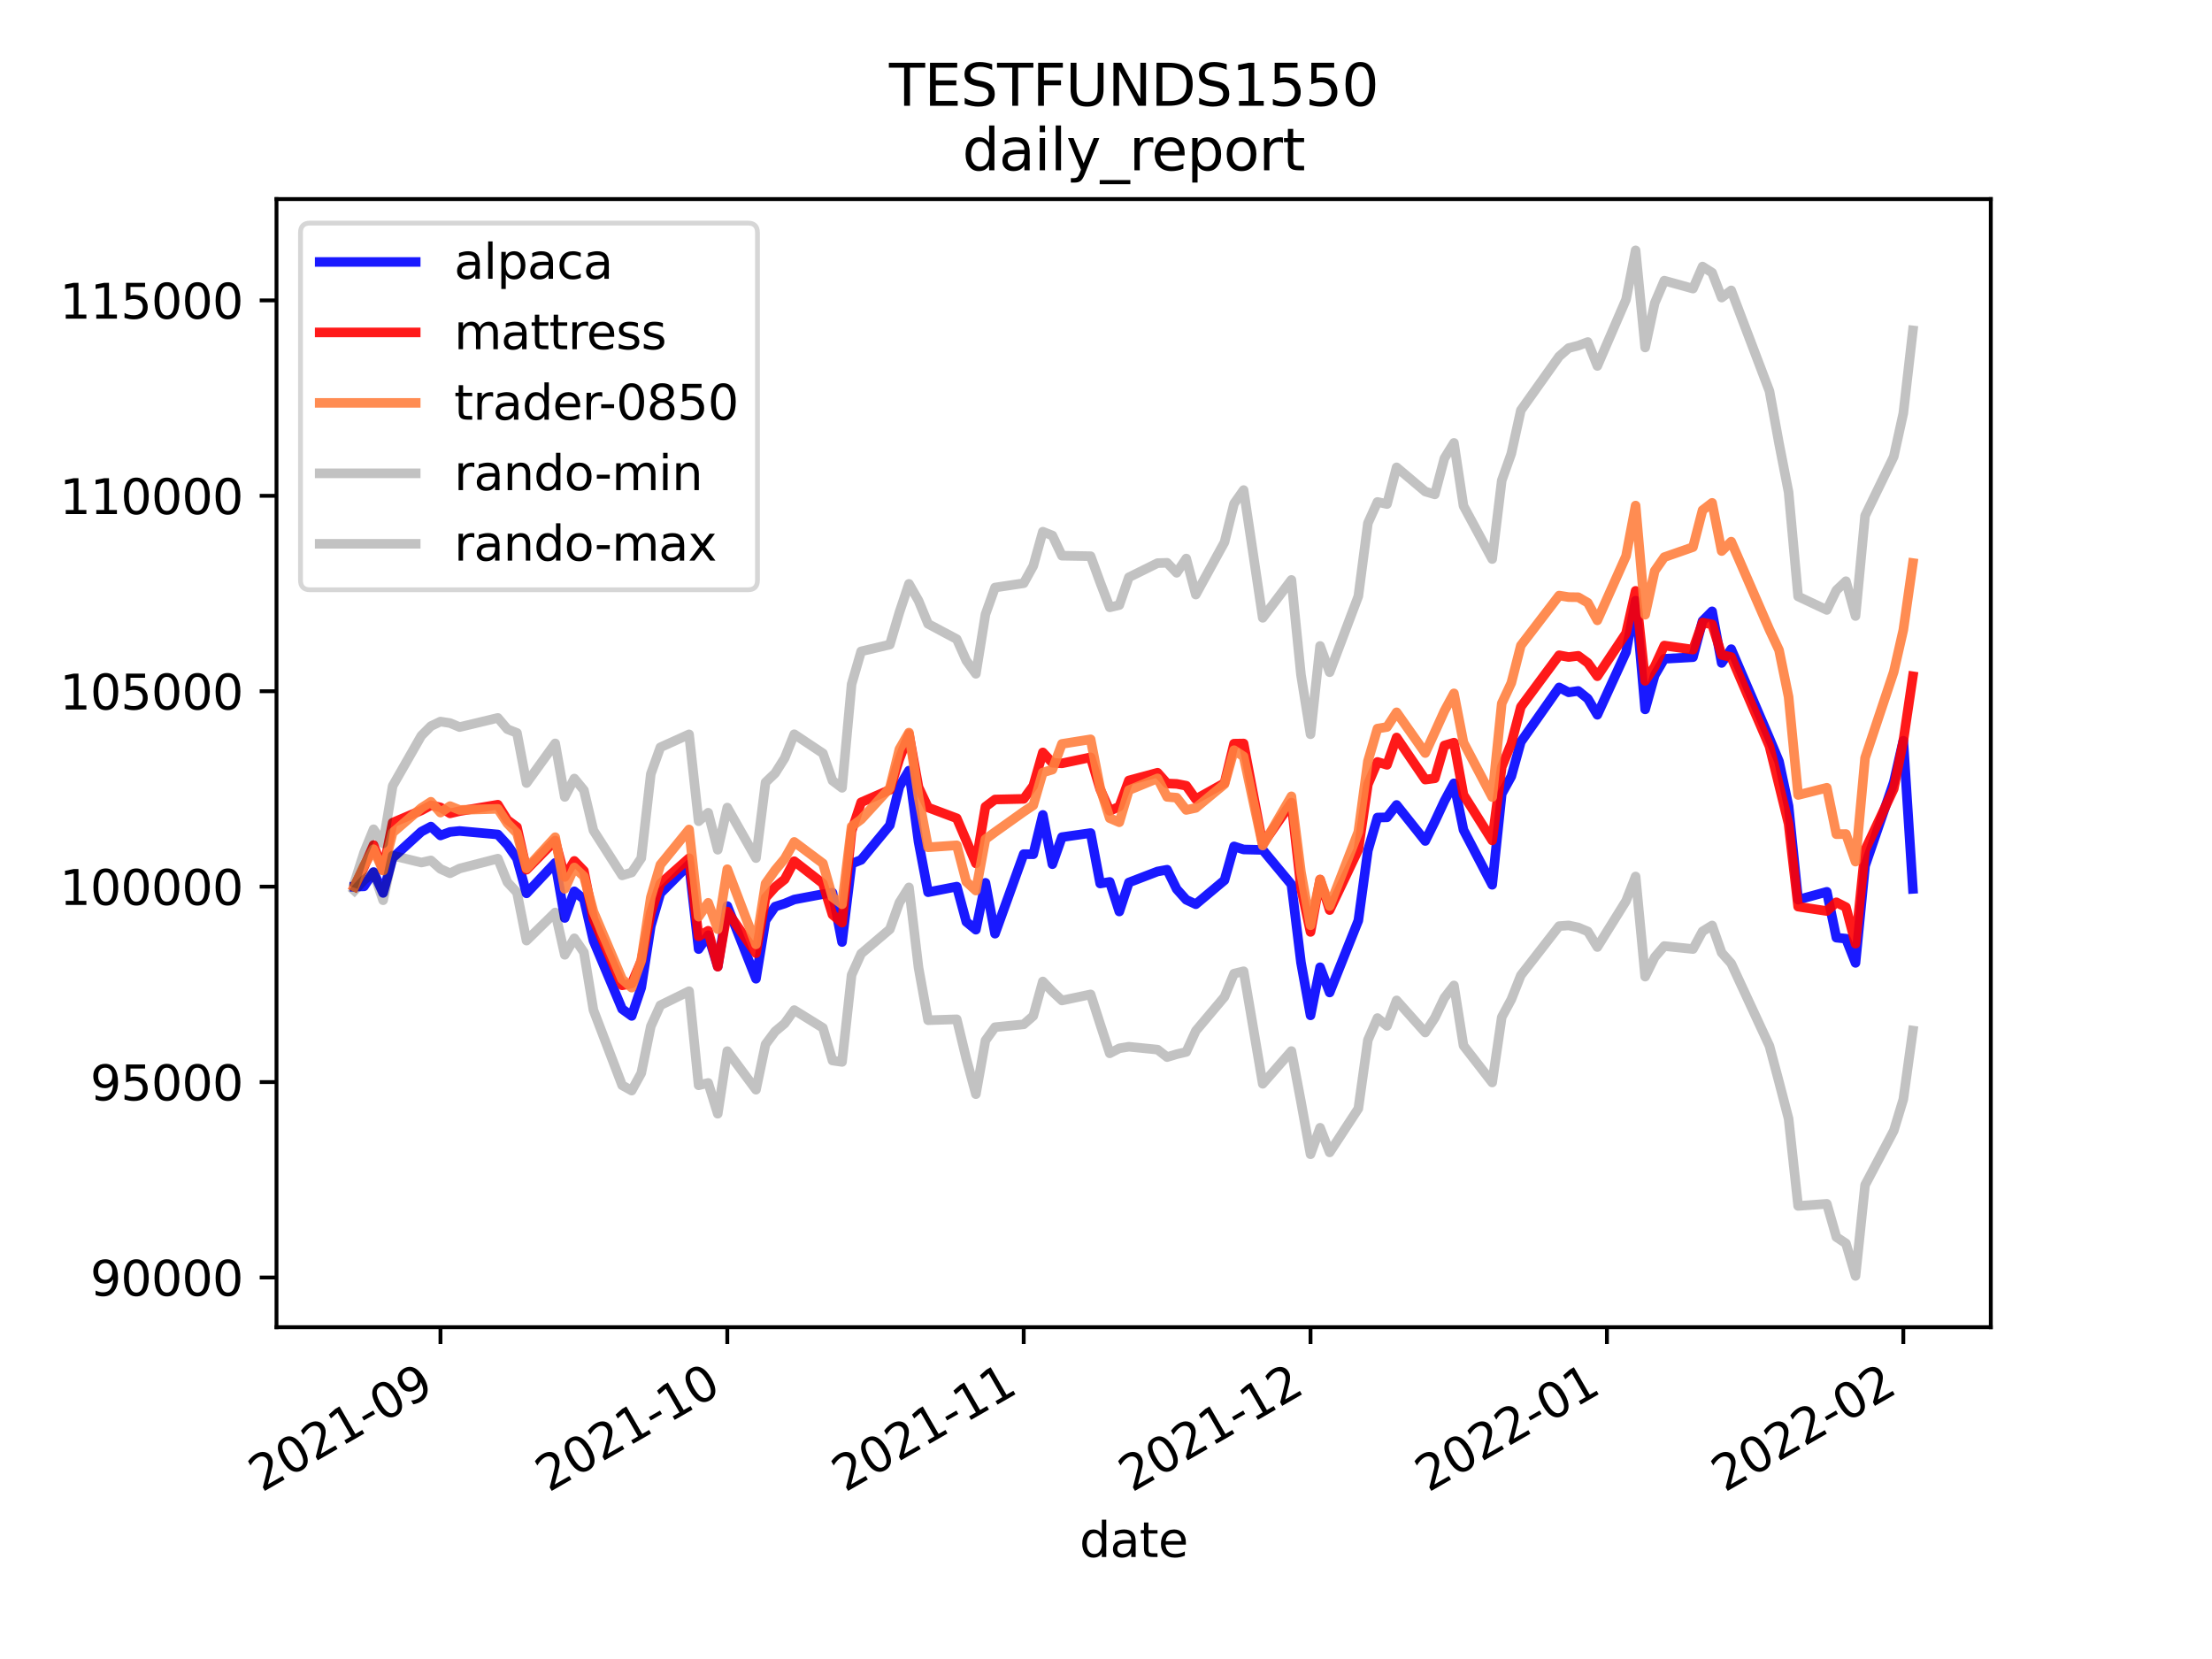 <?xml version="1.0" encoding="utf-8" standalone="no"?>
<!DOCTYPE svg PUBLIC "-//W3C//DTD SVG 1.1//EN"
  "http://www.w3.org/Graphics/SVG/1.1/DTD/svg11.dtd">
<svg height="345.6pt" version="1.1" viewBox="0 0 460.8 345.6" width="460.8pt" xmlns="http://www.w3.org/2000/svg" xmlns:xlink="http://www.w3.org/1999/xlink">
 <defs>
  <style type="text/css">*{stroke-linecap:butt;stroke-linejoin:round;}</style>
 </defs>
 <g id="figure_1">
  <g id="patch_1">
   <path d="M 0 345.6 
L 460.8 345.6 
L 460.8 0 
L 0 0 
z
" style="fill:#ffffff;"/>
  </g>
  <g id="axes_1">
   <g id="patch_2">
    <path d="M 57.6 276.48 
L 414.72 276.48 
L 414.72 41.472 
L 57.6 41.472 
z
" style="fill:#ffffff;"/>
   </g>
   <g id="matplotlib.axis_1">
    <g id="xtick_1">
     <g id="line2d_1">
      <defs>
       <path d="M 0 0 
L 0 3.5 
" id="mc054f6850c" style="stroke:#000000;stroke-width:0.8;"/>
      </defs>
      <g>
       <use style="stroke:#000000;stroke-width:0.8;" x="91.758" xlink:href="#mc054f6850c" y="276.48"/>
      </g>
     </g>
     <g id="text_1">
      <!-- 2021-09 -->
      <g transform="translate(54.534 310.952)rotate(-30)scale(0.1 -0.1)">
       <defs>
        <path d="M 1228 531 
L 3431 531 
L 3431 0 
L 469 0 
L 469 531 
Q 828 903 1448 1529 
Q 2069 2156 2228 2338 
Q 2531 2678 2651 2914 
Q 2772 3150 2772 3378 
Q 2772 3750 2511 3984 
Q 2250 4219 1831 4219 
Q 1534 4219 1204 4116 
Q 875 4013 500 3803 
L 500 4441 
Q 881 4594 1212 4672 
Q 1544 4750 1819 4750 
Q 2544 4750 2975 4387 
Q 3406 4025 3406 3419 
Q 3406 3131 3298 2873 
Q 3191 2616 2906 2266 
Q 2828 2175 2409 1742 
Q 1991 1309 1228 531 
z
" id="DejaVuSans-32" transform="scale(0.016)"/>
        <path d="M 2034 4250 
Q 1547 4250 1301 3770 
Q 1056 3291 1056 2328 
Q 1056 1369 1301 889 
Q 1547 409 2034 409 
Q 2525 409 2770 889 
Q 3016 1369 3016 2328 
Q 3016 3291 2770 3770 
Q 2525 4250 2034 4250 
z
M 2034 4750 
Q 2819 4750 3233 4129 
Q 3647 3509 3647 2328 
Q 3647 1150 3233 529 
Q 2819 -91 2034 -91 
Q 1250 -91 836 529 
Q 422 1150 422 2328 
Q 422 3509 836 4129 
Q 1250 4750 2034 4750 
z
" id="DejaVuSans-30" transform="scale(0.016)"/>
        <path d="M 794 531 
L 1825 531 
L 1825 4091 
L 703 3866 
L 703 4441 
L 1819 4666 
L 2450 4666 
L 2450 531 
L 3481 531 
L 3481 0 
L 794 0 
L 794 531 
z
" id="DejaVuSans-31" transform="scale(0.016)"/>
        <path d="M 313 2009 
L 1997 2009 
L 1997 1497 
L 313 1497 
L 313 2009 
z
" id="DejaVuSans-2d" transform="scale(0.016)"/>
        <path d="M 703 97 
L 703 672 
Q 941 559 1184 500 
Q 1428 441 1663 441 
Q 2288 441 2617 861 
Q 2947 1281 2994 2138 
Q 2813 1869 2534 1725 
Q 2256 1581 1919 1581 
Q 1219 1581 811 2004 
Q 403 2428 403 3163 
Q 403 3881 828 4315 
Q 1253 4750 1959 4750 
Q 2769 4750 3195 4129 
Q 3622 3509 3622 2328 
Q 3622 1225 3098 567 
Q 2575 -91 1691 -91 
Q 1453 -91 1209 -44 
Q 966 3 703 97 
z
M 1959 2075 
Q 2384 2075 2632 2365 
Q 2881 2656 2881 3163 
Q 2881 3666 2632 3958 
Q 2384 4250 1959 4250 
Q 1534 4250 1286 3958 
Q 1038 3666 1038 3163 
Q 1038 2656 1286 2365 
Q 1534 2075 1959 2075 
z
" id="DejaVuSans-39" transform="scale(0.016)"/>
       </defs>
       <use xlink:href="#DejaVuSans-32"/>
       <use x="63.623" xlink:href="#DejaVuSans-30"/>
       <use x="127.246" xlink:href="#DejaVuSans-32"/>
       <use x="190.869" xlink:href="#DejaVuSans-31"/>
       <use x="254.492" xlink:href="#DejaVuSans-2d"/>
       <use x="290.576" xlink:href="#DejaVuSans-30"/>
       <use x="354.199" xlink:href="#DejaVuSans-39"/>
      </g>
     </g>
    </g>
    <g id="xtick_2">
     <g id="line2d_2">
      <g>
       <use style="stroke:#000000;stroke-width:0.8;" x="151.511" xlink:href="#mc054f6850c" y="276.48"/>
      </g>
     </g>
     <g id="text_2">
      <!-- 2021-10 -->
      <g transform="translate(114.286 310.952)rotate(-30)scale(0.1 -0.1)">
       <use xlink:href="#DejaVuSans-32"/>
       <use x="63.623" xlink:href="#DejaVuSans-30"/>
       <use x="127.246" xlink:href="#DejaVuSans-32"/>
       <use x="190.869" xlink:href="#DejaVuSans-31"/>
       <use x="254.492" xlink:href="#DejaVuSans-2d"/>
       <use x="290.576" xlink:href="#DejaVuSans-31"/>
       <use x="354.199" xlink:href="#DejaVuSans-30"/>
      </g>
     </g>
    </g>
    <g id="xtick_3">
     <g id="line2d_3">
      <g>
       <use style="stroke:#000000;stroke-width:0.8;" x="213.255" xlink:href="#mc054f6850c" y="276.48"/>
      </g>
     </g>
     <g id="text_3">
      <!-- 2021-11 -->
      <g transform="translate(176.03 310.952)rotate(-30)scale(0.1 -0.1)">
       <use xlink:href="#DejaVuSans-32"/>
       <use x="63.623" xlink:href="#DejaVuSans-30"/>
       <use x="127.246" xlink:href="#DejaVuSans-32"/>
       <use x="190.869" xlink:href="#DejaVuSans-31"/>
       <use x="254.492" xlink:href="#DejaVuSans-2d"/>
       <use x="290.576" xlink:href="#DejaVuSans-31"/>
       <use x="354.199" xlink:href="#DejaVuSans-31"/>
      </g>
     </g>
    </g>
    <g id="xtick_4">
     <g id="line2d_4">
      <g>
       <use style="stroke:#000000;stroke-width:0.8;" x="273.007" xlink:href="#mc054f6850c" y="276.48"/>
      </g>
     </g>
     <g id="text_4">
      <!-- 2021-12 -->
      <g transform="translate(235.782 310.952)rotate(-30)scale(0.1 -0.1)">
       <use xlink:href="#DejaVuSans-32"/>
       <use x="63.623" xlink:href="#DejaVuSans-30"/>
       <use x="127.246" xlink:href="#DejaVuSans-32"/>
       <use x="190.869" xlink:href="#DejaVuSans-31"/>
       <use x="254.492" xlink:href="#DejaVuSans-2d"/>
       <use x="290.576" xlink:href="#DejaVuSans-31"/>
       <use x="354.199" xlink:href="#DejaVuSans-32"/>
      </g>
     </g>
    </g>
    <g id="xtick_5">
     <g id="line2d_5">
      <g>
       <use style="stroke:#000000;stroke-width:0.8;" x="334.751" xlink:href="#mc054f6850c" y="276.48"/>
      </g>
     </g>
     <g id="text_5">
      <!-- 2022-01 -->
      <g transform="translate(297.527 310.952)rotate(-30)scale(0.1 -0.1)">
       <use xlink:href="#DejaVuSans-32"/>
       <use x="63.623" xlink:href="#DejaVuSans-30"/>
       <use x="127.246" xlink:href="#DejaVuSans-32"/>
       <use x="190.869" xlink:href="#DejaVuSans-32"/>
       <use x="254.492" xlink:href="#DejaVuSans-2d"/>
       <use x="290.576" xlink:href="#DejaVuSans-30"/>
       <use x="354.199" xlink:href="#DejaVuSans-31"/>
      </g>
     </g>
    </g>
    <g id="xtick_6">
     <g id="line2d_6">
      <g>
       <use style="stroke:#000000;stroke-width:0.8;" x="396.496" xlink:href="#mc054f6850c" y="276.48"/>
      </g>
     </g>
     <g id="text_6">
      <!-- 2022-02 -->
      <g transform="translate(359.271 310.952)rotate(-30)scale(0.1 -0.1)">
       <use xlink:href="#DejaVuSans-32"/>
       <use x="63.623" xlink:href="#DejaVuSans-30"/>
       <use x="127.246" xlink:href="#DejaVuSans-32"/>
       <use x="190.869" xlink:href="#DejaVuSans-32"/>
       <use x="254.492" xlink:href="#DejaVuSans-2d"/>
       <use x="290.576" xlink:href="#DejaVuSans-30"/>
       <use x="354.199" xlink:href="#DejaVuSans-32"/>
      </g>
     </g>
    </g>
    <g id="text_7">
     <!-- date -->
     <g transform="translate(224.885 324.351)scale(0.1 -0.1)">
      <defs>
       <path d="M 2906 2969 
L 2906 4863 
L 3481 4863 
L 3481 0 
L 2906 0 
L 2906 525 
Q 2725 213 2448 61 
Q 2172 -91 1784 -91 
Q 1150 -91 751 415 
Q 353 922 353 1747 
Q 353 2572 751 3078 
Q 1150 3584 1784 3584 
Q 2172 3584 2448 3432 
Q 2725 3281 2906 2969 
z
M 947 1747 
Q 947 1113 1208 752 
Q 1469 391 1925 391 
Q 2381 391 2643 752 
Q 2906 1113 2906 1747 
Q 2906 2381 2643 2742 
Q 2381 3103 1925 3103 
Q 1469 3103 1208 2742 
Q 947 2381 947 1747 
z
" id="DejaVuSans-64" transform="scale(0.016)"/>
       <path d="M 2194 1759 
Q 1497 1759 1228 1600 
Q 959 1441 959 1056 
Q 959 750 1161 570 
Q 1363 391 1709 391 
Q 2188 391 2477 730 
Q 2766 1069 2766 1631 
L 2766 1759 
L 2194 1759 
z
M 3341 1997 
L 3341 0 
L 2766 0 
L 2766 531 
Q 2569 213 2275 61 
Q 1981 -91 1556 -91 
Q 1019 -91 701 211 
Q 384 513 384 1019 
Q 384 1609 779 1909 
Q 1175 2209 1959 2209 
L 2766 2209 
L 2766 2266 
Q 2766 2663 2505 2880 
Q 2244 3097 1772 3097 
Q 1472 3097 1187 3025 
Q 903 2953 641 2809 
L 641 3341 
Q 956 3463 1253 3523 
Q 1550 3584 1831 3584 
Q 2591 3584 2966 3190 
Q 3341 2797 3341 1997 
z
" id="DejaVuSans-61" transform="scale(0.016)"/>
       <path d="M 1172 4494 
L 1172 3500 
L 2356 3500 
L 2356 3053 
L 1172 3053 
L 1172 1153 
Q 1172 725 1289 603 
Q 1406 481 1766 481 
L 2356 481 
L 2356 0 
L 1766 0 
Q 1100 0 847 248 
Q 594 497 594 1153 
L 594 3053 
L 172 3053 
L 172 3500 
L 594 3500 
L 594 4494 
L 1172 4494 
z
" id="DejaVuSans-74" transform="scale(0.016)"/>
       <path d="M 3597 1894 
L 3597 1613 
L 953 1613 
Q 991 1019 1311 708 
Q 1631 397 2203 397 
Q 2534 397 2845 478 
Q 3156 559 3463 722 
L 3463 178 
Q 3153 47 2828 -22 
Q 2503 -91 2169 -91 
Q 1331 -91 842 396 
Q 353 884 353 1716 
Q 353 2575 817 3079 
Q 1281 3584 2069 3584 
Q 2775 3584 3186 3129 
Q 3597 2675 3597 1894 
z
M 3022 2063 
Q 3016 2534 2758 2815 
Q 2500 3097 2075 3097 
Q 1594 3097 1305 2825 
Q 1016 2553 972 2059 
L 3022 2063 
z
" id="DejaVuSans-65" transform="scale(0.016)"/>
      </defs>
      <use xlink:href="#DejaVuSans-64"/>
      <use x="63.477" xlink:href="#DejaVuSans-61"/>
      <use x="124.756" xlink:href="#DejaVuSans-74"/>
      <use x="163.965" xlink:href="#DejaVuSans-65"/>
     </g>
    </g>
   </g>
   <g id="matplotlib.axis_2">
    <g id="ytick_1">
     <g id="line2d_7">
      <defs>
       <path d="M 0 0 
L -3.5 0 
" id="m6c390a7d37" style="stroke:#000000;stroke-width:0.8;"/>
      </defs>
      <g>
       <use style="stroke:#000000;stroke-width:0.8;" x="57.6" xlink:href="#m6c390a7d37" y="266.127"/>
      </g>
     </g>
     <g id="text_8">
      <!-- 90000 -->
      <g transform="translate(18.788 269.926)scale(0.1 -0.1)">
       <use xlink:href="#DejaVuSans-39"/>
       <use x="63.623" xlink:href="#DejaVuSans-30"/>
       <use x="127.246" xlink:href="#DejaVuSans-30"/>
       <use x="190.869" xlink:href="#DejaVuSans-30"/>
       <use x="254.492" xlink:href="#DejaVuSans-30"/>
      </g>
     </g>
    </g>
    <g id="ytick_2">
     <g id="line2d_8">
      <g>
       <use style="stroke:#000000;stroke-width:0.8;" x="57.6" xlink:href="#m6c390a7d37" y="225.418"/>
      </g>
     </g>
     <g id="text_9">
      <!-- 95000 -->
      <g transform="translate(18.788 229.217)scale(0.1 -0.1)">
       <defs>
        <path d="M 691 4666 
L 3169 4666 
L 3169 4134 
L 1269 4134 
L 1269 2991 
Q 1406 3038 1543 3061 
Q 1681 3084 1819 3084 
Q 2600 3084 3056 2656 
Q 3513 2228 3513 1497 
Q 3513 744 3044 326 
Q 2575 -91 1722 -91 
Q 1428 -91 1123 -41 
Q 819 9 494 109 
L 494 744 
Q 775 591 1075 516 
Q 1375 441 1709 441 
Q 2250 441 2565 725 
Q 2881 1009 2881 1497 
Q 2881 1984 2565 2268 
Q 2250 2553 1709 2553 
Q 1456 2553 1204 2497 
Q 953 2441 691 2322 
L 691 4666 
z
" id="DejaVuSans-35" transform="scale(0.016)"/>
       </defs>
       <use xlink:href="#DejaVuSans-39"/>
       <use x="63.623" xlink:href="#DejaVuSans-35"/>
       <use x="127.246" xlink:href="#DejaVuSans-30"/>
       <use x="190.869" xlink:href="#DejaVuSans-30"/>
       <use x="254.492" xlink:href="#DejaVuSans-30"/>
      </g>
     </g>
    </g>
    <g id="ytick_3">
     <g id="line2d_9">
      <g>
       <use style="stroke:#000000;stroke-width:0.8;" x="57.6" xlink:href="#m6c390a7d37" y="184.709"/>
      </g>
     </g>
     <g id="text_10">
      <!-- 100000 -->
      <g transform="translate(12.425 188.508)scale(0.1 -0.1)">
       <use xlink:href="#DejaVuSans-31"/>
       <use x="63.623" xlink:href="#DejaVuSans-30"/>
       <use x="127.246" xlink:href="#DejaVuSans-30"/>
       <use x="190.869" xlink:href="#DejaVuSans-30"/>
       <use x="254.492" xlink:href="#DejaVuSans-30"/>
       <use x="318.115" xlink:href="#DejaVuSans-30"/>
      </g>
     </g>
    </g>
    <g id="ytick_4">
     <g id="line2d_10">
      <g>
       <use style="stroke:#000000;stroke-width:0.8;" x="57.6" xlink:href="#m6c390a7d37" y="144"/>
      </g>
     </g>
     <g id="text_11">
      <!-- 105000 -->
      <g transform="translate(12.425 147.799)scale(0.1 -0.1)">
       <use xlink:href="#DejaVuSans-31"/>
       <use x="63.623" xlink:href="#DejaVuSans-30"/>
       <use x="127.246" xlink:href="#DejaVuSans-35"/>
       <use x="190.869" xlink:href="#DejaVuSans-30"/>
       <use x="254.492" xlink:href="#DejaVuSans-30"/>
       <use x="318.115" xlink:href="#DejaVuSans-30"/>
      </g>
     </g>
    </g>
    <g id="ytick_5">
     <g id="line2d_11">
      <g>
       <use style="stroke:#000000;stroke-width:0.8;" x="57.6" xlink:href="#m6c390a7d37" y="103.291"/>
      </g>
     </g>
     <g id="text_12">
      <!-- 110000 -->
      <g transform="translate(12.425 107.09)scale(0.1 -0.1)">
       <use xlink:href="#DejaVuSans-31"/>
       <use x="63.623" xlink:href="#DejaVuSans-31"/>
       <use x="127.246" xlink:href="#DejaVuSans-30"/>
       <use x="190.869" xlink:href="#DejaVuSans-30"/>
       <use x="254.492" xlink:href="#DejaVuSans-30"/>
       <use x="318.115" xlink:href="#DejaVuSans-30"/>
      </g>
     </g>
    </g>
    <g id="ytick_6">
     <g id="line2d_12">
      <g>
       <use style="stroke:#000000;stroke-width:0.8;" x="57.6" xlink:href="#m6c390a7d37" y="62.581"/>
      </g>
     </g>
     <g id="text_13">
      <!-- 115000 -->
      <g transform="translate(12.425 66.381)scale(0.1 -0.1)">
       <use xlink:href="#DejaVuSans-31"/>
       <use x="63.623" xlink:href="#DejaVuSans-31"/>
       <use x="127.246" xlink:href="#DejaVuSans-35"/>
       <use x="190.869" xlink:href="#DejaVuSans-30"/>
       <use x="254.492" xlink:href="#DejaVuSans-30"/>
       <use x="318.115" xlink:href="#DejaVuSans-30"/>
      </g>
     </g>
    </g>
   </g>
   <g id="line2d_13">
    <path clip-path="url(#p937f3b4d07)" d="M 73.833 184.709 
L 75.824 184.645 
L 77.816 181.664 
L 79.808 186.012 
L 81.8 178.698 
L 87.775 173.249 
L 89.767 172.192 
L 91.758 174.045 
L 93.75 173.307 
L 95.742 173.107 
L 103.709 173.836 
L 105.701 176.001 
L 107.692 178.855 
L 109.684 186.102 
L 115.659 179.744 
L 117.651 191.23 
L 119.643 185.678 
L 121.635 187.326 
L 123.626 195.965 
L 129.602 210.204 
L 131.593 211.638 
L 133.585 205.734 
L 135.577 192.907 
L 137.569 186.088 
L 143.544 180.081 
L 145.536 197.712 
L 147.527 194.812 
L 149.519 201.336 
L 151.511 188.742 
L 157.486 203.892 
L 159.478 191.728 
L 161.47 188.865 
L 163.461 188.225 
L 165.453 187.386 
L 171.428 186.264 
L 173.42 185.964 
L 175.412 196.245 
L 177.404 179.926 
L 179.395 179.127 
L 185.37 171.907 
L 187.362 163.851 
L 189.354 160.528 
L 191.346 175.363 
L 193.337 185.863 
L 199.313 184.699 
L 201.304 192.038 
L 203.296 193.672 
L 205.288 183.908 
L 207.28 194.507 
L 213.255 177.93 
L 215.247 177.959 
L 217.238 169.76 
L 219.23 180.027 
L 221.222 174.39 
L 227.197 173.538 
L 229.189 184.051 
L 231.181 183.719 
L 233.172 189.886 
L 235.164 183.838 
L 241.139 181.544 
L 243.131 181.174 
L 245.123 185.212 
L 247.115 187.438 
L 249.106 188.368 
L 255.082 183.37 
L 257.073 176.316 
L 259.065 176.96 
L 263.049 177.055 
L 269.024 184.247 
L 271.016 200.504 
L 273.007 211.517 
L 274.999 201.497 
L 276.991 206.756 
L 282.966 191.768 
L 284.958 177.179 
L 286.95 170.306 
L 288.941 170.267 
L 290.933 167.685 
L 296.908 175.19 
L 298.9 171.162 
L 300.892 166.885 
L 302.883 163.18 
L 304.875 172.894 
L 310.85 184.319 
L 312.842 165.361 
L 314.834 161.729 
L 316.826 154.547 
L 324.793 143.209 
L 326.784 144.225 
L 328.776 143.937 
L 330.768 145.543 
L 332.76 148.901 
L 338.735 135.841 
L 340.727 125.132 
L 342.718 147.78 
L 344.71 140.67 
L 346.702 137.241 
L 352.677 136.905 
L 354.669 129.354 
L 356.661 127.355 
L 358.652 138.103 
L 360.644 135.229 
L 368.611 153.819 
L 370.603 158.602 
L 372.595 167.948 
L 374.586 187.426 
L 380.562 185.777 
L 382.553 195.337 
L 384.545 195.535 
L 386.537 200.587 
L 388.529 180.399 
L 394.504 162.954 
L 396.496 154.306 
L 398.487 185.175 
" style="fill:none;stroke:#0000ff;stroke-linecap:square;stroke-opacity:0.9;stroke-width:2;"/>
   </g>
   <g id="line2d_14">
    <path clip-path="url(#p937f3b4d07)" d="M 73.833 184.709 
L 75.824 180.637 
L 77.816 176.041 
L 79.808 181.297 
L 81.8 171.377 
L 87.775 168.825 
L 89.767 167.754 
L 91.758 168.196 
L 93.75 169.439 
L 95.742 168.971 
L 103.709 167.632 
L 105.701 170.827 
L 107.692 172.292 
L 109.684 181.171 
L 115.659 175.103 
L 117.651 182.682 
L 119.643 179.344 
L 121.635 181.412 
L 123.626 191.441 
L 129.602 205.259 
L 131.593 204.887 
L 133.585 200.184 
L 135.577 190.169 
L 137.569 184.076 
L 143.544 178.778 
L 145.536 195.068 
L 147.527 193.891 
L 149.519 201.383 
L 151.511 189.893 
L 157.486 198.573 
L 159.478 187.028 
L 161.47 184.797 
L 163.461 183.188 
L 165.453 179.402 
L 171.428 184.05 
L 173.42 190.532 
L 175.412 192.208 
L 177.404 173.133 
L 179.395 167.138 
L 185.37 164.535 
L 187.362 158.115 
L 189.354 152.932 
L 191.346 163.989 
L 193.337 168.221 
L 199.313 170.463 
L 201.304 175.125 
L 203.296 179.857 
L 205.288 168.053 
L 207.28 166.549 
L 213.255 166.417 
L 215.247 163.703 
L 217.238 156.745 
L 219.23 158.908 
L 221.222 159.019 
L 227.197 157.764 
L 229.189 164.417 
L 231.181 168.921 
L 233.172 168.024 
L 235.164 162.587 
L 241.139 160.972 
L 243.131 163.213 
L 245.123 163.299 
L 247.115 163.677 
L 249.106 166.473 
L 255.082 163.139 
L 257.073 154.918 
L 259.065 154.885 
L 263.049 175.852 
L 269.024 167.204 
L 271.016 184.913 
L 273.007 194.139 
L 274.999 183.222 
L 276.991 189.582 
L 282.966 176.993 
L 284.958 163.399 
L 286.95 158.722 
L 288.941 159.329 
L 290.933 153.632 
L 296.908 162.402 
L 298.9 162.14 
L 300.892 155.297 
L 302.883 154.704 
L 304.875 165.573 
L 310.85 175.073 
L 312.842 159.789 
L 314.834 154.875 
L 316.826 147.253 
L 324.793 136.503 
L 326.784 136.874 
L 328.776 136.617 
L 330.768 138.089 
L 332.76 140.869 
L 338.735 131.917 
L 340.727 123.084 
L 342.718 141.822 
L 344.71 138.833 
L 346.702 134.48 
L 352.677 135.326 
L 354.669 129.688 
L 356.661 130.069 
L 358.652 136.435 
L 360.644 136.876 
L 368.611 155.465 
L 370.603 163.533 
L 372.595 171.634 
L 374.586 188.869 
L 380.562 189.783 
L 382.553 187.964 
L 384.545 188.977 
L 386.537 196.583 
L 388.529 177.091 
L 394.504 164.323 
L 396.496 154.317 
L 398.487 140.879 
" style="fill:none;stroke:#ff0000;stroke-linecap:square;stroke-opacity:0.9;stroke-width:2;"/>
   </g>
   <g id="line2d_15">
    <path clip-path="url(#p937f3b4d07)" d="M 73.833 184.709 
L 75.824 180.358 
L 77.816 176.903 
L 79.808 181.355 
L 81.8 173.467 
L 87.775 168.316 
L 89.767 167.023 
L 91.758 169.274 
L 93.75 167.929 
L 95.742 168.725 
L 103.709 168.493 
L 105.701 171.522 
L 107.692 173.583 
L 109.684 180.912 
L 115.659 174.404 
L 117.651 185.157 
L 119.643 180.717 
L 121.635 182.567 
L 123.626 189.918 
L 129.602 203.987 
L 131.593 205.739 
L 133.585 200.016 
L 135.577 186.939 
L 137.569 180.139 
L 143.544 172.798 
L 145.536 190.963 
L 147.527 188.073 
L 149.519 193.568 
L 151.511 181.072 
L 157.486 196.725 
L 159.478 184.075 
L 161.47 181.274 
L 163.461 178.887 
L 165.453 175.388 
L 171.428 179.866 
L 173.42 186.891 
L 175.412 188.377 
L 177.404 172.175 
L 179.395 170.689 
L 185.37 164.169 
L 187.362 156.073 
L 189.354 152.617 
L 191.346 165.99 
L 193.337 176.508 
L 199.313 176.09 
L 201.304 183.683 
L 203.296 185.515 
L 205.288 174.825 
L 207.28 173.348 
L 213.255 169.094 
L 215.247 167.758 
L 217.238 160.923 
L 219.23 160.325 
L 221.222 154.968 
L 227.197 154.016 
L 229.189 164.184 
L 231.181 170.446 
L 233.172 171.292 
L 235.164 164.602 
L 241.139 162.149 
L 243.131 166.006 
L 245.123 166.171 
L 247.115 168.727 
L 249.106 168.297 
L 255.082 163.355 
L 257.073 156.279 
L 259.065 157.582 
L 263.049 176.149 
L 269.024 165.892 
L 271.016 181.68 
L 273.007 192.744 
L 274.999 183.236 
L 276.991 188.746 
L 282.966 173.293 
L 284.958 158.595 
L 286.95 151.778 
L 288.941 151.449 
L 290.933 148.39 
L 296.908 156.875 
L 298.9 152.533 
L 300.892 148.12 
L 302.883 144.442 
L 304.875 154.687 
L 310.85 166.041 
L 312.842 146.535 
L 314.834 142.261 
L 316.826 134.474 
L 324.793 124.07 
L 326.784 124.386 
L 328.776 124.413 
L 330.768 125.569 
L 332.76 129.228 
L 338.735 115.834 
L 340.727 105.318 
L 342.718 128.059 
L 344.71 118.923 
L 346.702 116.066 
L 352.677 113.974 
L 354.669 106.287 
L 356.661 104.756 
L 358.652 114.794 
L 360.644 112.834 
L 368.611 131.176 
L 370.603 135.418 
L 372.595 145.182 
L 374.586 165.612 
L 380.562 164.105 
L 382.553 173.775 
L 384.545 173.747 
L 386.537 179.494 
L 388.529 157.888 
L 394.504 139.957 
L 396.496 131.235 
L 398.487 117.294 
" style="fill:none;stroke:#ff8040;stroke-linecap:square;stroke-opacity:0.9;stroke-width:2;"/>
   </g>
   <g id="line2d_16">
    <path clip-path="url(#p937f3b4d07)" d="M 73.833 185.523 
L 75.824 183.321 
L 77.816 181.722 
L 79.808 187.537 
L 81.8 178.234 
L 87.775 179.68 
L 89.767 179.24 
L 91.758 181.013 
L 93.75 181.916 
L 95.742 180.931 
L 103.709 178.869 
L 105.701 183.778 
L 107.692 185.905 
L 109.684 195.944 
L 115.659 190.085 
L 117.651 198.904 
L 119.643 195.466 
L 121.635 198.379 
L 123.626 210.418 
L 129.602 226.079 
L 131.593 227.19 
L 133.585 223.558 
L 135.577 213.803 
L 137.569 209.417 
L 143.544 206.483 
L 145.536 226.085 
L 147.527 225.595 
L 149.519 232.015 
L 151.511 218.97 
L 157.486 227.007 
L 159.478 217.555 
L 161.47 214.876 
L 163.461 213.207 
L 165.453 210.422 
L 171.428 214.125 
L 173.42 220.927 
L 175.412 221.218 
L 177.404 203.098 
L 179.395 198.669 
L 185.37 193.584 
L 187.362 188.02 
L 189.354 184.86 
L 191.346 201.575 
L 193.337 212.529 
L 199.313 212.342 
L 201.304 220.573 
L 203.296 227.932 
L 205.288 216.76 
L 207.28 213.985 
L 213.255 213.386 
L 215.247 211.642 
L 217.238 204.46 
L 219.23 206.553 
L 221.222 208.417 
L 227.197 207.153 
L 229.189 213.342 
L 231.181 219.428 
L 233.172 218.385 
L 235.164 218.051 
L 241.139 218.655 
L 243.131 220.213 
L 245.123 219.604 
L 247.115 219.142 
L 249.106 214.76 
L 255.082 207.658 
L 257.073 202.826 
L 259.065 202.33 
L 263.049 225.776 
L 269.024 218.958 
L 271.016 229.5 
L 273.007 240.455 
L 274.999 234.934 
L 276.991 240.066 
L 282.966 230.933 
L 284.958 216.659 
L 286.95 212.078 
L 288.941 213.712 
L 290.933 208.4 
L 296.908 215.091 
L 298.9 212.033 
L 300.892 207.875 
L 302.883 205.28 
L 304.875 217.814 
L 310.85 225.502 
L 312.842 211.897 
L 314.834 208.205 
L 316.826 203.174 
L 324.793 192.928 
L 326.784 192.78 
L 328.776 193.21 
L 330.768 194.04 
L 332.76 197.286 
L 338.735 187.687 
L 340.727 182.587 
L 342.718 203.45 
L 344.71 199.408 
L 346.702 197.081 
L 352.677 197.7 
L 354.669 194.018 
L 356.661 192.792 
L 358.652 198.471 
L 360.644 200.709 
L 368.611 217.901 
L 370.603 225.4 
L 372.595 233.046 
L 374.586 251.218 
L 380.562 250.779 
L 382.553 257.703 
L 384.545 259.027 
L 386.537 265.798 
L 388.529 246.869 
L 394.504 235.557 
L 396.496 229.007 
L 398.487 214.688 
" style="fill:none;stroke:#0d0d0d;stroke-linecap:square;stroke-opacity:0.25;stroke-width:2;"/>
   </g>
   <g id="line2d_17">
    <path clip-path="url(#p937f3b4d07)" d="M 73.833 183.895 
L 75.824 177.635 
L 77.816 172.752 
L 79.808 175.697 
L 81.8 163.722 
L 87.775 153.259 
L 89.767 151.263 
L 91.758 150.317 
L 93.75 150.626 
L 95.742 151.465 
L 103.709 149.553 
L 105.701 151.902 
L 107.692 152.68 
L 109.684 163.126 
L 115.659 154.865 
L 117.651 166.014 
L 119.643 162.184 
L 121.635 164.609 
L 123.626 173.003 
L 129.602 182.357 
L 131.593 181.75 
L 133.585 178.773 
L 135.577 161.24 
L 137.569 155.681 
L 143.544 152.978 
L 145.536 171.077 
L 147.527 169.31 
L 149.519 177.019 
L 151.511 168.233 
L 157.486 178.756 
L 159.478 162.984 
L 161.47 161.08 
L 163.461 157.917 
L 165.453 152.954 
L 171.428 156.933 
L 173.42 162.622 
L 175.412 164.118 
L 177.404 142.544 
L 179.395 135.69 
L 185.37 134.279 
L 187.362 127.561 
L 189.354 121.629 
L 191.346 125.132 
L 193.337 129.966 
L 199.313 133.149 
L 201.304 137.63 
L 203.296 140.366 
L 205.288 127.981 
L 207.28 122.395 
L 213.255 121.497 
L 215.247 117.888 
L 217.238 110.76 
L 219.23 111.553 
L 221.222 115.763 
L 227.197 115.865 
L 229.189 121.329 
L 231.181 126.522 
L 233.172 126.045 
L 235.164 120.264 
L 241.139 117.309 
L 243.131 117.243 
L 245.123 119.325 
L 247.115 116.353 
L 249.106 123.861 
L 255.082 112.954 
L 257.073 104.92 
L 259.065 102.093 
L 263.049 128.706 
L 269.024 120.809 
L 271.016 140.576 
L 273.007 152.957 
L 274.999 134.562 
L 276.991 140.037 
L 282.966 124.2 
L 284.958 108.989 
L 286.95 104.566 
L 288.941 105.003 
L 290.933 97.358 
L 296.908 102.391 
L 298.9 102.988 
L 300.892 95.489 
L 302.883 92.263 
L 304.875 105.387 
L 310.85 116.458 
L 312.842 100.093 
L 314.834 94.496 
L 316.826 85.464 
L 324.793 74.257 
L 326.784 72.509 
L 328.776 72.004 
L 330.768 71.249 
L 332.76 76.233 
L 338.735 62.393 
L 340.727 52.154 
L 342.718 72.389 
L 344.71 63.131 
L 346.702 58.465 
L 352.677 60.122 
L 354.669 55.53 
L 356.661 56.8 
L 358.652 61.991 
L 360.644 60.492 
L 368.611 81.48 
L 370.603 92.36 
L 372.595 102.537 
L 374.586 124.25 
L 380.562 127.061 
L 382.553 122.958 
L 384.545 121.074 
L 386.537 128.328 
L 388.529 107.436 
L 394.504 95.114 
L 396.496 86.092 
L 398.487 68.827 
" style="fill:none;stroke:#0d0d0d;stroke-linecap:square;stroke-opacity:0.25;stroke-width:2;"/>
   </g>
   <g id="patch_3">
    <path d="M 57.6 276.48 
L 57.6 41.472 
" style="fill:none;stroke:#000000;stroke-linecap:square;stroke-linejoin:miter;stroke-width:0.8;"/>
   </g>
   <g id="patch_4">
    <path d="M 414.72 276.48 
L 414.72 41.472 
" style="fill:none;stroke:#000000;stroke-linecap:square;stroke-linejoin:miter;stroke-width:0.8;"/>
   </g>
   <g id="patch_5">
    <path d="M 57.6 276.48 
L 414.72 276.48 
" style="fill:none;stroke:#000000;stroke-linecap:square;stroke-linejoin:miter;stroke-width:0.8;"/>
   </g>
   <g id="patch_6">
    <path d="M 57.6 41.472 
L 414.72 41.472 
" style="fill:none;stroke:#000000;stroke-linecap:square;stroke-linejoin:miter;stroke-width:0.8;"/>
   </g>
   <g id="text_14">
    <!-- TESTFUNDS1550 -->
    <g transform="translate(185.2 22.035)scale(0.12 -0.12)">
     <defs>
      <path d="M -19 4666 
L 3928 4666 
L 3928 4134 
L 2272 4134 
L 2272 0 
L 1638 0 
L 1638 4134 
L -19 4134 
L -19 4666 
z
" id="DejaVuSans-54" transform="scale(0.016)"/>
      <path d="M 628 4666 
L 3578 4666 
L 3578 4134 
L 1259 4134 
L 1259 2753 
L 3481 2753 
L 3481 2222 
L 1259 2222 
L 1259 531 
L 3634 531 
L 3634 0 
L 628 0 
L 628 4666 
z
" id="DejaVuSans-45" transform="scale(0.016)"/>
      <path d="M 3425 4513 
L 3425 3897 
Q 3066 4069 2747 4153 
Q 2428 4238 2131 4238 
Q 1616 4238 1336 4038 
Q 1056 3838 1056 3469 
Q 1056 3159 1242 3001 
Q 1428 2844 1947 2747 
L 2328 2669 
Q 3034 2534 3370 2195 
Q 3706 1856 3706 1288 
Q 3706 609 3251 259 
Q 2797 -91 1919 -91 
Q 1588 -91 1214 -16 
Q 841 59 441 206 
L 441 856 
Q 825 641 1194 531 
Q 1563 422 1919 422 
Q 2459 422 2753 634 
Q 3047 847 3047 1241 
Q 3047 1584 2836 1778 
Q 2625 1972 2144 2069 
L 1759 2144 
Q 1053 2284 737 2584 
Q 422 2884 422 3419 
Q 422 4038 858 4394 
Q 1294 4750 2059 4750 
Q 2388 4750 2728 4690 
Q 3069 4631 3425 4513 
z
" id="DejaVuSans-53" transform="scale(0.016)"/>
      <path d="M 628 4666 
L 3309 4666 
L 3309 4134 
L 1259 4134 
L 1259 2759 
L 3109 2759 
L 3109 2228 
L 1259 2228 
L 1259 0 
L 628 0 
L 628 4666 
z
" id="DejaVuSans-46" transform="scale(0.016)"/>
      <path d="M 556 4666 
L 1191 4666 
L 1191 1831 
Q 1191 1081 1462 751 
Q 1734 422 2344 422 
Q 2950 422 3222 751 
Q 3494 1081 3494 1831 
L 3494 4666 
L 4128 4666 
L 4128 1753 
Q 4128 841 3676 375 
Q 3225 -91 2344 -91 
Q 1459 -91 1007 375 
Q 556 841 556 1753 
L 556 4666 
z
" id="DejaVuSans-55" transform="scale(0.016)"/>
      <path d="M 628 4666 
L 1478 4666 
L 3547 763 
L 3547 4666 
L 4159 4666 
L 4159 0 
L 3309 0 
L 1241 3903 
L 1241 0 
L 628 0 
L 628 4666 
z
" id="DejaVuSans-4e" transform="scale(0.016)"/>
      <path d="M 1259 4147 
L 1259 519 
L 2022 519 
Q 2988 519 3436 956 
Q 3884 1394 3884 2338 
Q 3884 3275 3436 3711 
Q 2988 4147 2022 4147 
L 1259 4147 
z
M 628 4666 
L 1925 4666 
Q 3281 4666 3915 4102 
Q 4550 3538 4550 2338 
Q 4550 1131 3912 565 
Q 3275 0 1925 0 
L 628 0 
L 628 4666 
z
" id="DejaVuSans-44" transform="scale(0.016)"/>
     </defs>
     <use xlink:href="#DejaVuSans-54"/>
     <use x="61.084" xlink:href="#DejaVuSans-45"/>
     <use x="124.268" xlink:href="#DejaVuSans-53"/>
     <use x="187.744" xlink:href="#DejaVuSans-54"/>
     <use x="248.828" xlink:href="#DejaVuSans-46"/>
     <use x="306.348" xlink:href="#DejaVuSans-55"/>
     <use x="379.541" xlink:href="#DejaVuSans-4e"/>
     <use x="454.346" xlink:href="#DejaVuSans-44"/>
     <use x="531.348" xlink:href="#DejaVuSans-53"/>
     <use x="594.824" xlink:href="#DejaVuSans-31"/>
     <use x="658.447" xlink:href="#DejaVuSans-35"/>
     <use x="722.07" xlink:href="#DejaVuSans-35"/>
     <use x="785.693" xlink:href="#DejaVuSans-30"/>
    </g>
    <!-- daily_report -->
    <g transform="translate(200.467 35.472)scale(0.12 -0.12)">
     <defs>
      <path d="M 603 3500 
L 1178 3500 
L 1178 0 
L 603 0 
L 603 3500 
z
M 603 4863 
L 1178 4863 
L 1178 4134 
L 603 4134 
L 603 4863 
z
" id="DejaVuSans-69" transform="scale(0.016)"/>
      <path d="M 603 4863 
L 1178 4863 
L 1178 0 
L 603 0 
L 603 4863 
z
" id="DejaVuSans-6c" transform="scale(0.016)"/>
      <path d="M 2059 -325 
Q 1816 -950 1584 -1140 
Q 1353 -1331 966 -1331 
L 506 -1331 
L 506 -850 
L 844 -850 
Q 1081 -850 1212 -737 
Q 1344 -625 1503 -206 
L 1606 56 
L 191 3500 
L 800 3500 
L 1894 763 
L 2988 3500 
L 3597 3500 
L 2059 -325 
z
" id="DejaVuSans-79" transform="scale(0.016)"/>
      <path d="M 3263 -1063 
L 3263 -1509 
L -63 -1509 
L -63 -1063 
L 3263 -1063 
z
" id="DejaVuSans-5f" transform="scale(0.016)"/>
      <path d="M 2631 2963 
Q 2534 3019 2420 3045 
Q 2306 3072 2169 3072 
Q 1681 3072 1420 2755 
Q 1159 2438 1159 1844 
L 1159 0 
L 581 0 
L 581 3500 
L 1159 3500 
L 1159 2956 
Q 1341 3275 1631 3429 
Q 1922 3584 2338 3584 
Q 2397 3584 2469 3576 
Q 2541 3569 2628 3553 
L 2631 2963 
z
" id="DejaVuSans-72" transform="scale(0.016)"/>
      <path d="M 1159 525 
L 1159 -1331 
L 581 -1331 
L 581 3500 
L 1159 3500 
L 1159 2969 
Q 1341 3281 1617 3432 
Q 1894 3584 2278 3584 
Q 2916 3584 3314 3078 
Q 3713 2572 3713 1747 
Q 3713 922 3314 415 
Q 2916 -91 2278 -91 
Q 1894 -91 1617 61 
Q 1341 213 1159 525 
z
M 3116 1747 
Q 3116 2381 2855 2742 
Q 2594 3103 2138 3103 
Q 1681 3103 1420 2742 
Q 1159 2381 1159 1747 
Q 1159 1113 1420 752 
Q 1681 391 2138 391 
Q 2594 391 2855 752 
Q 3116 1113 3116 1747 
z
" id="DejaVuSans-70" transform="scale(0.016)"/>
      <path d="M 1959 3097 
Q 1497 3097 1228 2736 
Q 959 2375 959 1747 
Q 959 1119 1226 758 
Q 1494 397 1959 397 
Q 2419 397 2687 759 
Q 2956 1122 2956 1747 
Q 2956 2369 2687 2733 
Q 2419 3097 1959 3097 
z
M 1959 3584 
Q 2709 3584 3137 3096 
Q 3566 2609 3566 1747 
Q 3566 888 3137 398 
Q 2709 -91 1959 -91 
Q 1206 -91 779 398 
Q 353 888 353 1747 
Q 353 2609 779 3096 
Q 1206 3584 1959 3584 
z
" id="DejaVuSans-6f" transform="scale(0.016)"/>
     </defs>
     <use xlink:href="#DejaVuSans-64"/>
     <use x="63.477" xlink:href="#DejaVuSans-61"/>
     <use x="124.756" xlink:href="#DejaVuSans-69"/>
     <use x="152.539" xlink:href="#DejaVuSans-6c"/>
     <use x="180.322" xlink:href="#DejaVuSans-79"/>
     <use x="239.502" xlink:href="#DejaVuSans-5f"/>
     <use x="289.502" xlink:href="#DejaVuSans-72"/>
     <use x="328.365" xlink:href="#DejaVuSans-65"/>
     <use x="389.889" xlink:href="#DejaVuSans-70"/>
     <use x="453.365" xlink:href="#DejaVuSans-6f"/>
     <use x="514.547" xlink:href="#DejaVuSans-72"/>
     <use x="555.66" xlink:href="#DejaVuSans-74"/>
    </g>
   </g>
   <g id="legend_1">
    <g id="patch_7">
     <path d="M 64.6 122.863 
L 155.792 122.863 
Q 157.792 122.863 157.792 120.863 
L 157.792 48.472 
Q 157.792 46.472 155.792 46.472 
L 64.6 46.472 
Q 62.6 46.472 62.6 48.472 
L 62.6 120.863 
Q 62.6 122.863 64.6 122.863 
z
" style="fill:#ffffff;opacity:0.8;stroke:#cccccc;stroke-linejoin:miter;"/>
    </g>
    <g id="line2d_18">
     <path d="M 66.6 54.57 
L 86.6 54.57 
" style="fill:none;stroke:#0000ff;stroke-linecap:square;stroke-opacity:0.9;stroke-width:2;"/>
    </g>
    <g id="line2d_19"/>
    <g id="text_15">
     <!-- alpaca -->
     <g transform="translate(94.6 58.07)scale(0.1 -0.1)">
      <defs>
       <path d="M 3122 3366 
L 3122 2828 
Q 2878 2963 2633 3030 
Q 2388 3097 2138 3097 
Q 1578 3097 1268 2742 
Q 959 2388 959 1747 
Q 959 1106 1268 751 
Q 1578 397 2138 397 
Q 2388 397 2633 464 
Q 2878 531 3122 666 
L 3122 134 
Q 2881 22 2623 -34 
Q 2366 -91 2075 -91 
Q 1284 -91 818 406 
Q 353 903 353 1747 
Q 353 2603 823 3093 
Q 1294 3584 2113 3584 
Q 2378 3584 2631 3529 
Q 2884 3475 3122 3366 
z
" id="DejaVuSans-63" transform="scale(0.016)"/>
      </defs>
      <use xlink:href="#DejaVuSans-61"/>
      <use x="61.279" xlink:href="#DejaVuSans-6c"/>
      <use x="89.062" xlink:href="#DejaVuSans-70"/>
      <use x="152.539" xlink:href="#DejaVuSans-61"/>
      <use x="213.818" xlink:href="#DejaVuSans-63"/>
      <use x="268.799" xlink:href="#DejaVuSans-61"/>
     </g>
    </g>
    <g id="line2d_20">
     <path d="M 66.6 69.249 
L 86.6 69.249 
" style="fill:none;stroke:#ff0000;stroke-linecap:square;stroke-opacity:0.9;stroke-width:2;"/>
    </g>
    <g id="line2d_21"/>
    <g id="text_16">
     <!-- mattress -->
     <g transform="translate(94.6 72.749)scale(0.1 -0.1)">
      <defs>
       <path d="M 3328 2828 
Q 3544 3216 3844 3400 
Q 4144 3584 4550 3584 
Q 5097 3584 5394 3201 
Q 5691 2819 5691 2113 
L 5691 0 
L 5113 0 
L 5113 2094 
Q 5113 2597 4934 2840 
Q 4756 3084 4391 3084 
Q 3944 3084 3684 2787 
Q 3425 2491 3425 1978 
L 3425 0 
L 2847 0 
L 2847 2094 
Q 2847 2600 2669 2842 
Q 2491 3084 2119 3084 
Q 1678 3084 1418 2786 
Q 1159 2488 1159 1978 
L 1159 0 
L 581 0 
L 581 3500 
L 1159 3500 
L 1159 2956 
Q 1356 3278 1631 3431 
Q 1906 3584 2284 3584 
Q 2666 3584 2933 3390 
Q 3200 3197 3328 2828 
z
" id="DejaVuSans-6d" transform="scale(0.016)"/>
       <path d="M 2834 3397 
L 2834 2853 
Q 2591 2978 2328 3040 
Q 2066 3103 1784 3103 
Q 1356 3103 1142 2972 
Q 928 2841 928 2578 
Q 928 2378 1081 2264 
Q 1234 2150 1697 2047 
L 1894 2003 
Q 2506 1872 2764 1633 
Q 3022 1394 3022 966 
Q 3022 478 2636 193 
Q 2250 -91 1575 -91 
Q 1294 -91 989 -36 
Q 684 19 347 128 
L 347 722 
Q 666 556 975 473 
Q 1284 391 1588 391 
Q 1994 391 2212 530 
Q 2431 669 2431 922 
Q 2431 1156 2273 1281 
Q 2116 1406 1581 1522 
L 1381 1569 
Q 847 1681 609 1914 
Q 372 2147 372 2553 
Q 372 3047 722 3315 
Q 1072 3584 1716 3584 
Q 2034 3584 2315 3537 
Q 2597 3491 2834 3397 
z
" id="DejaVuSans-73" transform="scale(0.016)"/>
      </defs>
      <use xlink:href="#DejaVuSans-6d"/>
      <use x="97.412" xlink:href="#DejaVuSans-61"/>
      <use x="158.691" xlink:href="#DejaVuSans-74"/>
      <use x="197.9" xlink:href="#DejaVuSans-74"/>
      <use x="237.109" xlink:href="#DejaVuSans-72"/>
      <use x="275.973" xlink:href="#DejaVuSans-65"/>
      <use x="337.496" xlink:href="#DejaVuSans-73"/>
      <use x="389.596" xlink:href="#DejaVuSans-73"/>
     </g>
    </g>
    <g id="line2d_22">
     <path d="M 66.6 83.927 
L 86.6 83.927 
" style="fill:none;stroke:#ff8040;stroke-linecap:square;stroke-opacity:0.9;stroke-width:2;"/>
    </g>
    <g id="line2d_23"/>
    <g id="text_17">
     <!-- trader-0850 -->
     <g transform="translate(94.6 87.427)scale(0.1 -0.1)">
      <defs>
       <path d="M 2034 2216 
Q 1584 2216 1326 1975 
Q 1069 1734 1069 1313 
Q 1069 891 1326 650 
Q 1584 409 2034 409 
Q 2484 409 2743 651 
Q 3003 894 3003 1313 
Q 3003 1734 2745 1975 
Q 2488 2216 2034 2216 
z
M 1403 2484 
Q 997 2584 770 2862 
Q 544 3141 544 3541 
Q 544 4100 942 4425 
Q 1341 4750 2034 4750 
Q 2731 4750 3128 4425 
Q 3525 4100 3525 3541 
Q 3525 3141 3298 2862 
Q 3072 2584 2669 2484 
Q 3125 2378 3379 2068 
Q 3634 1759 3634 1313 
Q 3634 634 3220 271 
Q 2806 -91 2034 -91 
Q 1263 -91 848 271 
Q 434 634 434 1313 
Q 434 1759 690 2068 
Q 947 2378 1403 2484 
z
M 1172 3481 
Q 1172 3119 1398 2916 
Q 1625 2713 2034 2713 
Q 2441 2713 2670 2916 
Q 2900 3119 2900 3481 
Q 2900 3844 2670 4047 
Q 2441 4250 2034 4250 
Q 1625 4250 1398 4047 
Q 1172 3844 1172 3481 
z
" id="DejaVuSans-38" transform="scale(0.016)"/>
      </defs>
      <use xlink:href="#DejaVuSans-74"/>
      <use x="39.209" xlink:href="#DejaVuSans-72"/>
      <use x="80.322" xlink:href="#DejaVuSans-61"/>
      <use x="141.602" xlink:href="#DejaVuSans-64"/>
      <use x="205.078" xlink:href="#DejaVuSans-65"/>
      <use x="266.602" xlink:href="#DejaVuSans-72"/>
      <use x="301.34" xlink:href="#DejaVuSans-2d"/>
      <use x="337.424" xlink:href="#DejaVuSans-30"/>
      <use x="401.047" xlink:href="#DejaVuSans-38"/>
      <use x="464.67" xlink:href="#DejaVuSans-35"/>
      <use x="528.293" xlink:href="#DejaVuSans-30"/>
     </g>
    </g>
    <g id="line2d_24">
     <path d="M 66.6 98.605 
L 86.6 98.605 
" style="fill:none;stroke:#0d0d0d;stroke-linecap:square;stroke-opacity:0.25;stroke-width:2;"/>
    </g>
    <g id="line2d_25"/>
    <g id="text_18">
     <!-- rando-min -->
     <g transform="translate(94.6 102.105)scale(0.1 -0.1)">
      <defs>
       <path d="M 3513 2113 
L 3513 0 
L 2938 0 
L 2938 2094 
Q 2938 2591 2744 2837 
Q 2550 3084 2163 3084 
Q 1697 3084 1428 2787 
Q 1159 2491 1159 1978 
L 1159 0 
L 581 0 
L 581 3500 
L 1159 3500 
L 1159 2956 
Q 1366 3272 1645 3428 
Q 1925 3584 2291 3584 
Q 2894 3584 3203 3211 
Q 3513 2838 3513 2113 
z
" id="DejaVuSans-6e" transform="scale(0.016)"/>
      </defs>
      <use xlink:href="#DejaVuSans-72"/>
      <use x="41.113" xlink:href="#DejaVuSans-61"/>
      <use x="102.393" xlink:href="#DejaVuSans-6e"/>
      <use x="165.771" xlink:href="#DejaVuSans-64"/>
      <use x="229.248" xlink:href="#DejaVuSans-6f"/>
      <use x="292.305" xlink:href="#DejaVuSans-2d"/>
      <use x="328.389" xlink:href="#DejaVuSans-6d"/>
      <use x="425.801" xlink:href="#DejaVuSans-69"/>
      <use x="453.584" xlink:href="#DejaVuSans-6e"/>
     </g>
    </g>
    <g id="line2d_26">
     <path d="M 66.6 113.283 
L 86.6 113.283 
" style="fill:none;stroke:#0d0d0d;stroke-linecap:square;stroke-opacity:0.25;stroke-width:2;"/>
    </g>
    <g id="line2d_27"/>
    <g id="text_19">
     <!-- rando-max -->
     <g transform="translate(94.6 116.783)scale(0.1 -0.1)">
      <defs>
       <path d="M 3513 3500 
L 2247 1797 
L 3578 0 
L 2900 0 
L 1881 1375 
L 863 0 
L 184 0 
L 1544 1831 
L 300 3500 
L 978 3500 
L 1906 2253 
L 2834 3500 
L 3513 3500 
z
" id="DejaVuSans-78" transform="scale(0.016)"/>
      </defs>
      <use xlink:href="#DejaVuSans-72"/>
      <use x="41.113" xlink:href="#DejaVuSans-61"/>
      <use x="102.393" xlink:href="#DejaVuSans-6e"/>
      <use x="165.771" xlink:href="#DejaVuSans-64"/>
      <use x="229.248" xlink:href="#DejaVuSans-6f"/>
      <use x="292.305" xlink:href="#DejaVuSans-2d"/>
      <use x="328.389" xlink:href="#DejaVuSans-6d"/>
      <use x="425.801" xlink:href="#DejaVuSans-61"/>
      <use x="487.08" xlink:href="#DejaVuSans-78"/>
     </g>
    </g>
   </g>
  </g>
 </g>
 <defs>
  <clipPath id="p937f3b4d07">
   <rect height="235.008" width="357.12" x="57.6" y="41.472"/>
  </clipPath>
 </defs>
</svg>

